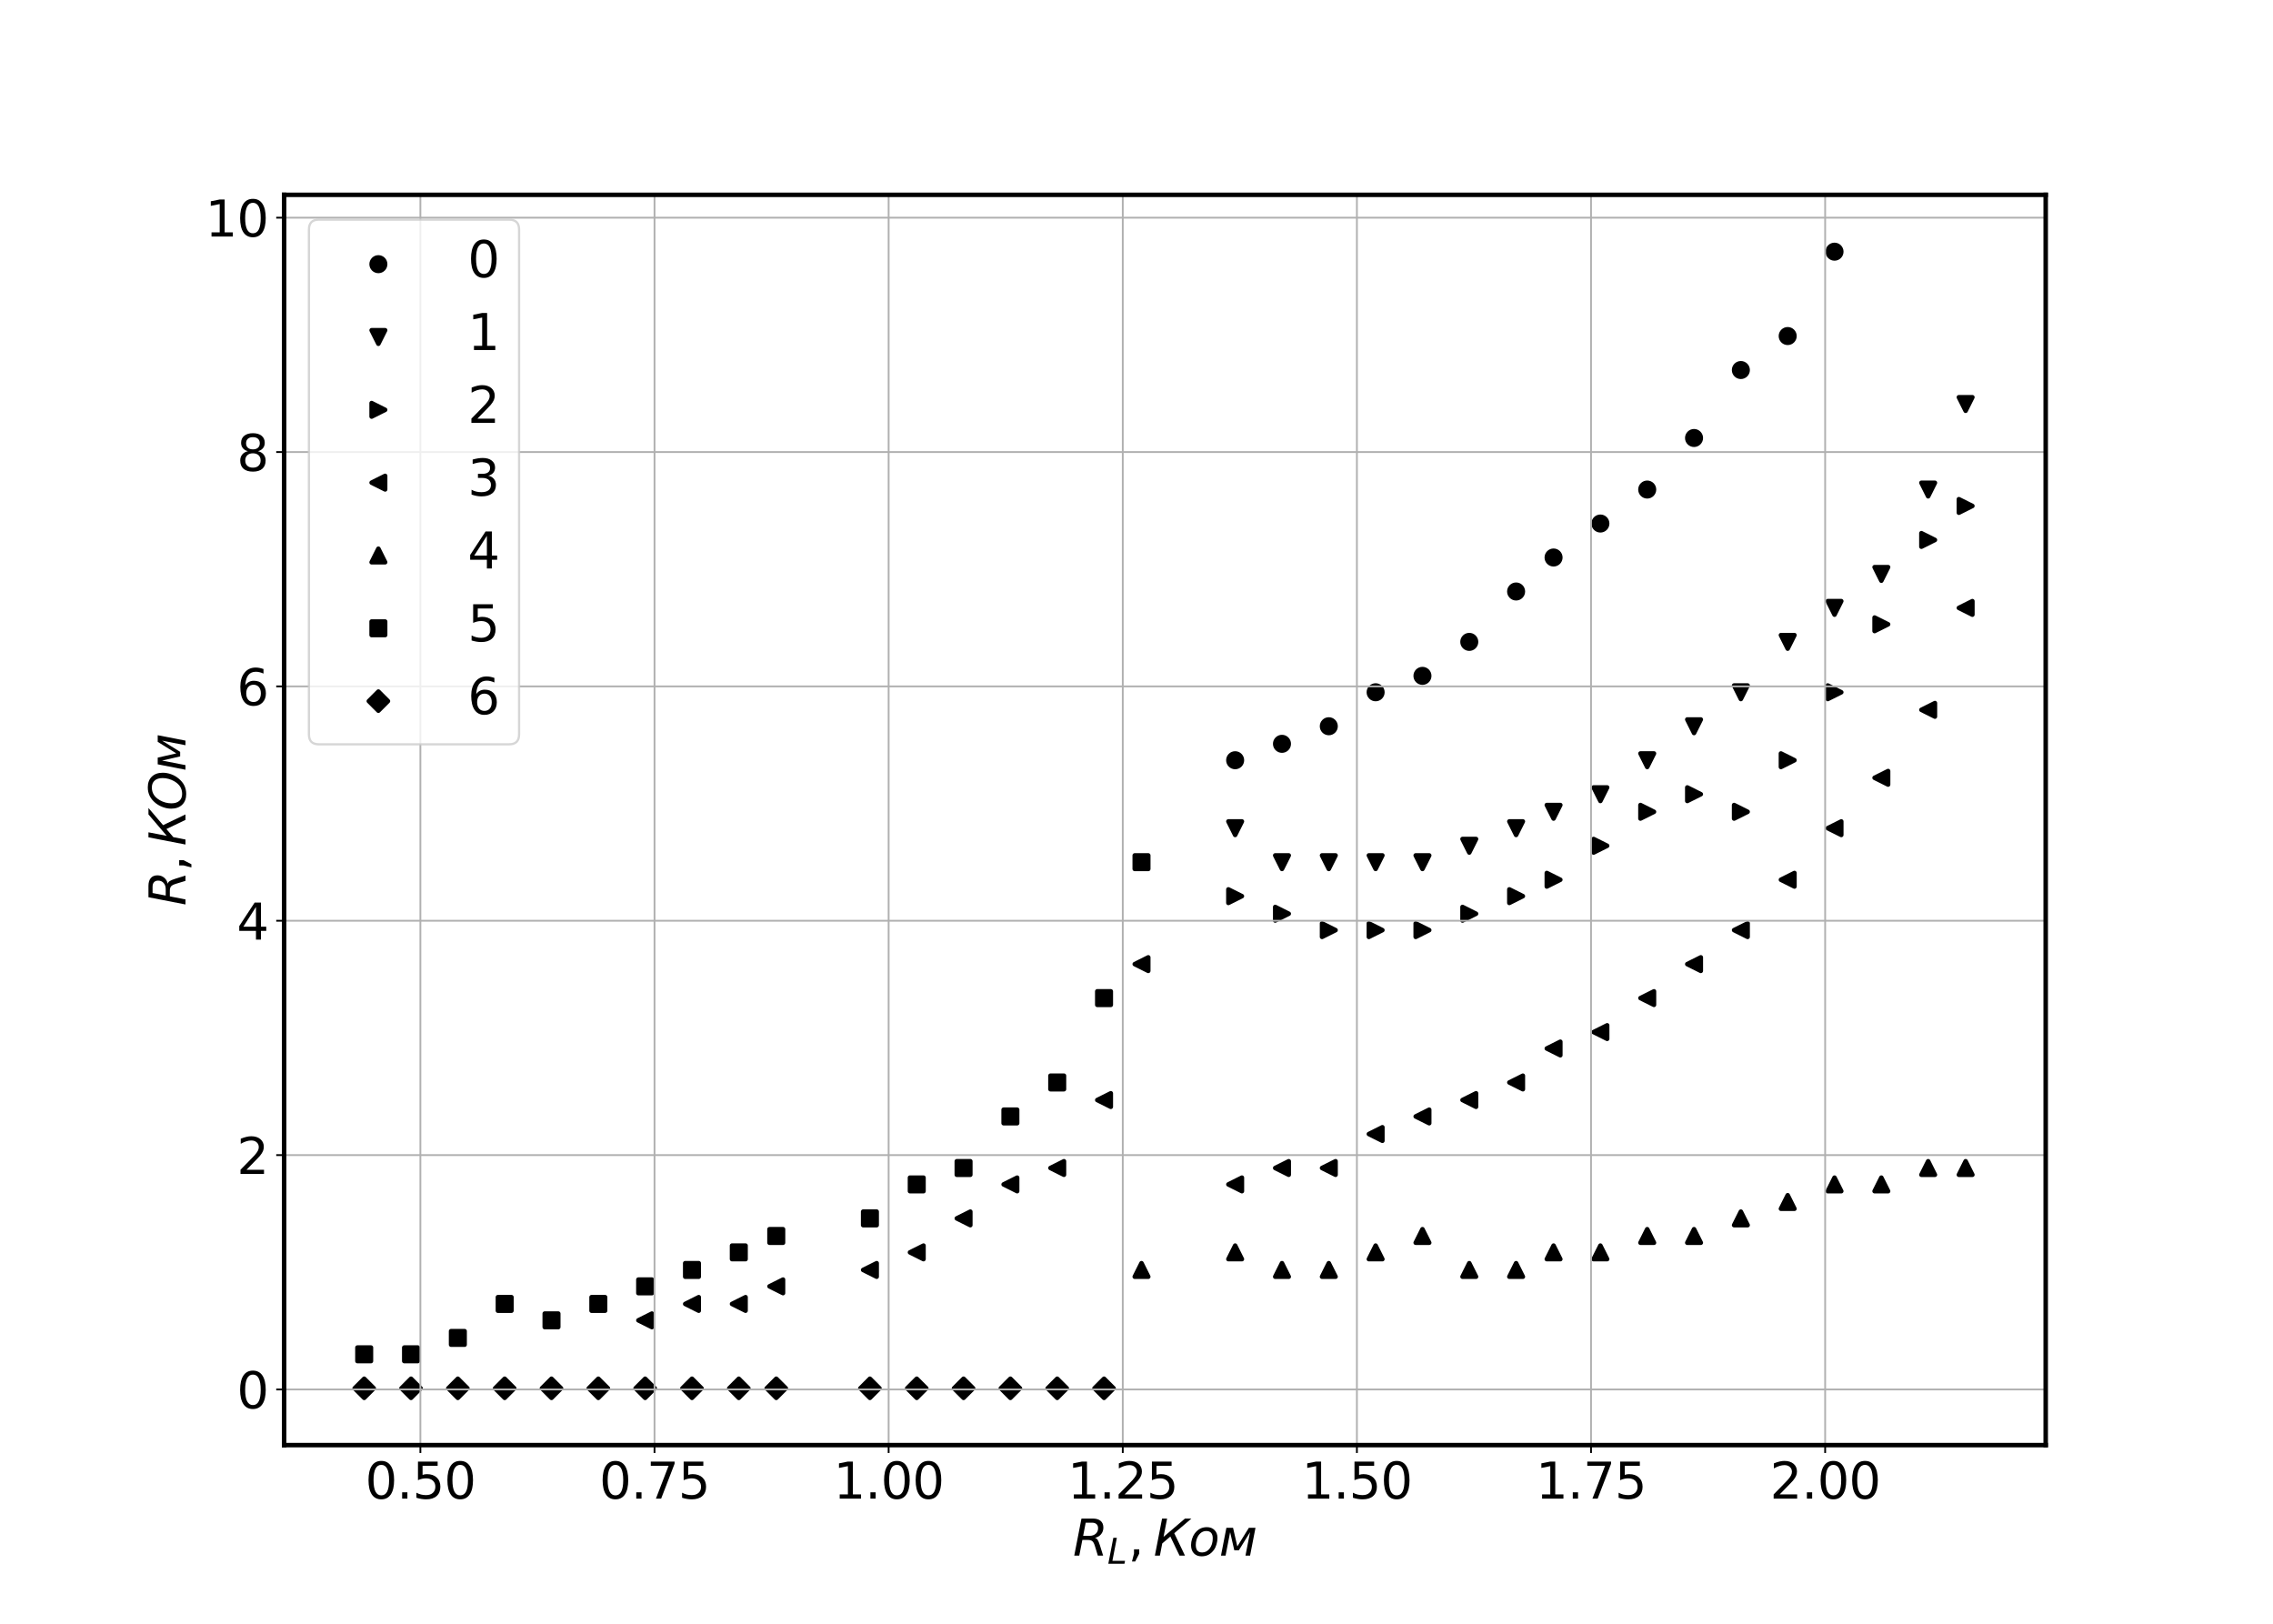<?xml version="1.0" encoding="utf-8" standalone="no"?>
<!DOCTYPE svg PUBLIC "-//W3C//DTD SVG 1.1//EN"
  "http://www.w3.org/Graphics/SVG/1.1/DTD/svg11.dtd">
<svg xmlns:xlink="http://www.w3.org/1999/xlink" width="1008pt" height="720pt" viewBox="0 0 1008 720" xmlns="http://www.w3.org/2000/svg" version="1.1">
 <defs>
  <style type="text/css">*{stroke-linejoin: round; stroke-linecap: butt}</style>
 </defs>
 <g id="figure_1">
  <g id="patch_1">
   <path d="M 0 720 
L 1008 720 
L 1008 0 
L 0 0 
z
" style="fill: #ffffff"/>
  </g>
  <g id="axes_1">
   <g id="patch_2">
    <path d="M 126 640.8 
L 907.2 640.8 
L 907.2 86.4 
L 126 86.4 
z
" style="fill: #ffffff"/>
   </g>
   <g id="PathCollection_1">
    <defs>
     <path id="m217d91cd25" d="M 0 3 
C 0.796 3 1.559 2.684 2.121 2.121 
C 2.684 1.559 3 0.796 3 0 
C 3 -0.796 2.684 -1.559 2.121 -2.121 
C 1.559 -2.684 0.796 -3 0 -3 
C -0.796 -3 -1.559 -2.684 -2.121 -2.121 
C -2.684 -1.559 -3 -0.796 -3 0 
C -3 0.796 -2.684 1.559 -2.121 2.121 
C -1.559 2.684 -0.796 3 0 3 
z
" style="stroke: #000000; stroke-width: 2"/>
    </defs>
    <g clip-path="url(#p5b17e3862b)">
     <use xlink:href="#m217d91cd25" x="813.547" y="111.6" style="stroke: #000000; stroke-width: 2"/>
     <use xlink:href="#m217d91cd25" x="792.782" y="149.01" style="stroke: #000000; stroke-width: 2"/>
     <use xlink:href="#m217d91cd25" x="772.016" y="164.078" style="stroke: #000000; stroke-width: 2"/>
     <use xlink:href="#m217d91cd25" x="751.251" y="194.214" style="stroke: #000000; stroke-width: 2"/>
     <use xlink:href="#m217d91cd25" x="730.485" y="217.076" style="stroke: #000000; stroke-width: 2"/>
     <use xlink:href="#m217d91cd25" x="709.72" y="232.144" style="stroke: #000000; stroke-width: 2"/>
     <use xlink:href="#m217d91cd25" x="688.954" y="247.212" style="stroke: #000000; stroke-width: 2"/>
     <use xlink:href="#m217d91cd25" x="672.342" y="262.28" style="stroke: #000000; stroke-width: 2"/>
     <use xlink:href="#m217d91cd25" x="651.576" y="284.623" style="stroke: #000000; stroke-width: 2"/>
     <use xlink:href="#m217d91cd25" x="630.811" y="299.691" style="stroke: #000000; stroke-width: 2"/>
     <use xlink:href="#m217d91cd25" x="610.045" y="306.965" style="stroke: #000000; stroke-width: 2"/>
     <use xlink:href="#m217d91cd25" x="589.279" y="322.033" style="stroke: #000000; stroke-width: 2"/>
     <use xlink:href="#m217d91cd25" x="568.514" y="329.827" style="stroke: #000000; stroke-width: 2"/>
     <use xlink:href="#m217d91cd25" x="547.748" y="337.101" style="stroke: #000000; stroke-width: 2"/>
    </g>
   </g>
   <g id="PathCollection_2">
    <defs>
     <path id="mb8ddb167af" d="M -0 3 
L 3 -3 
L -3 -3 
z
" style="stroke: #000000; stroke-width: 2"/>
    </defs>
    <g clip-path="url(#p5b17e3862b)">
     <use xlink:href="#mb8ddb167af" x="871.691" y="179.146" style="stroke: #000000; stroke-width: 2"/>
     <use xlink:href="#mb8ddb167af" x="855.078" y="217.076" style="stroke: #000000; stroke-width: 2"/>
     <use xlink:href="#mb8ddb167af" x="834.313" y="254.487" style="stroke: #000000; stroke-width: 2"/>
     <use xlink:href="#mb8ddb167af" x="813.547" y="269.555" style="stroke: #000000; stroke-width: 2"/>
     <use xlink:href="#mb8ddb167af" x="792.782" y="284.623" style="stroke: #000000; stroke-width: 2"/>
     <use xlink:href="#mb8ddb167af" x="772.016" y="306.965" style="stroke: #000000; stroke-width: 2"/>
     <use xlink:href="#mb8ddb167af" x="751.251" y="322.033" style="stroke: #000000; stroke-width: 2"/>
     <use xlink:href="#mb8ddb167af" x="730.485" y="337.101" style="stroke: #000000; stroke-width: 2"/>
     <use xlink:href="#mb8ddb167af" x="709.72" y="352.169" style="stroke: #000000; stroke-width: 2"/>
     <use xlink:href="#mb8ddb167af" x="688.954" y="359.963" style="stroke: #000000; stroke-width: 2"/>
     <use xlink:href="#mb8ddb167af" x="672.342" y="367.237" style="stroke: #000000; stroke-width: 2"/>
     <use xlink:href="#mb8ddb167af" x="651.576" y="375.031" style="stroke: #000000; stroke-width: 2"/>
     <use xlink:href="#mb8ddb167af" x="630.811" y="382.305" style="stroke: #000000; stroke-width: 2"/>
     <use xlink:href="#mb8ddb167af" x="610.045" y="382.305" style="stroke: #000000; stroke-width: 2"/>
     <use xlink:href="#mb8ddb167af" x="589.279" y="382.305" style="stroke: #000000; stroke-width: 2"/>
     <use xlink:href="#mb8ddb167af" x="568.514" y="382.305" style="stroke: #000000; stroke-width: 2"/>
     <use xlink:href="#mb8ddb167af" x="547.748" y="367.237" style="stroke: #000000; stroke-width: 2"/>
    </g>
   </g>
   <g id="PathCollection_3">
    <defs>
     <path id="m378e52344f" d="M 3 0 
L -3 -3 
L -3 3 
z
" style="stroke: #000000; stroke-width: 2"/>
    </defs>
    <g clip-path="url(#p5b17e3862b)">
     <use xlink:href="#m378e52344f" x="871.691" y="224.351" style="stroke: #000000; stroke-width: 2"/>
     <use xlink:href="#m378e52344f" x="855.078" y="239.419" style="stroke: #000000; stroke-width: 2"/>
     <use xlink:href="#m378e52344f" x="834.313" y="276.829" style="stroke: #000000; stroke-width: 2"/>
     <use xlink:href="#m378e52344f" x="813.547" y="306.965" style="stroke: #000000; stroke-width: 2"/>
     <use xlink:href="#m378e52344f" x="792.782" y="337.101" style="stroke: #000000; stroke-width: 2"/>
     <use xlink:href="#m378e52344f" x="772.016" y="359.963" style="stroke: #000000; stroke-width: 2"/>
     <use xlink:href="#m378e52344f" x="751.251" y="352.169" style="stroke: #000000; stroke-width: 2"/>
     <use xlink:href="#m378e52344f" x="730.485" y="359.963" style="stroke: #000000; stroke-width: 2"/>
     <use xlink:href="#m378e52344f" x="709.72" y="375.031" style="stroke: #000000; stroke-width: 2"/>
     <use xlink:href="#m378e52344f" x="688.954" y="390.099" style="stroke: #000000; stroke-width: 2"/>
     <use xlink:href="#m378e52344f" x="672.342" y="397.373" style="stroke: #000000; stroke-width: 2"/>
     <use xlink:href="#m378e52344f" x="651.576" y="405.167" style="stroke: #000000; stroke-width: 2"/>
     <use xlink:href="#m378e52344f" x="630.811" y="412.441" style="stroke: #000000; stroke-width: 2"/>
     <use xlink:href="#m378e52344f" x="610.045" y="412.441" style="stroke: #000000; stroke-width: 2"/>
     <use xlink:href="#m378e52344f" x="589.279" y="412.441" style="stroke: #000000; stroke-width: 2"/>
     <use xlink:href="#m378e52344f" x="568.514" y="405.167" style="stroke: #000000; stroke-width: 2"/>
     <use xlink:href="#m378e52344f" x="547.748" y="397.373" style="stroke: #000000; stroke-width: 2"/>
    </g>
   </g>
   <g id="PathCollection_4">
    <defs>
     <path id="m25805d452f" d="M -3 -0 
L 3 3 
L 3 -3 
z
" style="stroke: #000000; stroke-width: 2"/>
    </defs>
    <g clip-path="url(#p5b17e3862b)">
     <use xlink:href="#m25805d452f" x="871.691" y="269.555" style="stroke: #000000; stroke-width: 2"/>
     <use xlink:href="#m25805d452f" x="855.078" y="314.759" style="stroke: #000000; stroke-width: 2"/>
     <use xlink:href="#m25805d452f" x="834.313" y="344.895" style="stroke: #000000; stroke-width: 2"/>
     <use xlink:href="#m25805d452f" x="813.547" y="367.237" style="stroke: #000000; stroke-width: 2"/>
     <use xlink:href="#m25805d452f" x="792.782" y="390.099" style="stroke: #000000; stroke-width: 2"/>
     <use xlink:href="#m25805d452f" x="772.016" y="412.441" style="stroke: #000000; stroke-width: 2"/>
     <use xlink:href="#m25805d452f" x="751.251" y="427.509" style="stroke: #000000; stroke-width: 2"/>
     <use xlink:href="#m25805d452f" x="730.485" y="442.577" style="stroke: #000000; stroke-width: 2"/>
     <use xlink:href="#m25805d452f" x="709.72" y="457.645" style="stroke: #000000; stroke-width: 2"/>
     <use xlink:href="#m25805d452f" x="688.954" y="464.92" style="stroke: #000000; stroke-width: 2"/>
     <use xlink:href="#m25805d452f" x="672.342" y="479.988" style="stroke: #000000; stroke-width: 2"/>
     <use xlink:href="#m25805d452f" x="651.576" y="487.781" style="stroke: #000000; stroke-width: 2"/>
     <use xlink:href="#m25805d452f" x="630.811" y="495.056" style="stroke: #000000; stroke-width: 2"/>
     <use xlink:href="#m25805d452f" x="610.045" y="502.849" style="stroke: #000000; stroke-width: 2"/>
     <use xlink:href="#m25805d452f" x="589.279" y="517.918" style="stroke: #000000; stroke-width: 2"/>
     <use xlink:href="#m25805d452f" x="568.514" y="517.918" style="stroke: #000000; stroke-width: 2"/>
     <use xlink:href="#m25805d452f" x="547.748" y="525.192" style="stroke: #000000; stroke-width: 2"/>
     <use xlink:href="#m25805d452f" x="506.217" y="427.509" style="stroke: #000000; stroke-width: 2"/>
     <use xlink:href="#m25805d452f" x="489.605" y="487.781" style="stroke: #000000; stroke-width: 2"/>
     <use xlink:href="#m25805d452f" x="468.839" y="517.918" style="stroke: #000000; stroke-width: 2"/>
     <use xlink:href="#m25805d452f" x="448.074" y="525.192" style="stroke: #000000; stroke-width: 2"/>
     <use xlink:href="#m25805d452f" x="427.308" y="540.26" style="stroke: #000000; stroke-width: 2"/>
     <use xlink:href="#m25805d452f" x="406.543" y="555.328" style="stroke: #000000; stroke-width: 2"/>
     <use xlink:href="#m25805d452f" x="385.777" y="563.122" style="stroke: #000000; stroke-width: 2"/>
     <use xlink:href="#m25805d452f" x="344.246" y="570.396" style="stroke: #000000; stroke-width: 2"/>
     <use xlink:href="#m25805d452f" x="327.633" y="578.19" style="stroke: #000000; stroke-width: 2"/>
     <use xlink:href="#m25805d452f" x="306.868" y="578.19" style="stroke: #000000; stroke-width: 2"/>
     <use xlink:href="#m25805d452f" x="286.102" y="585.464" style="stroke: #000000; stroke-width: 2"/>
    </g>
   </g>
   <g id="PathCollection_5">
    <defs>
     <path id="m2d144ed830" d="M 0 -3 
L -3 3 
L 3 3 
z
" style="stroke: #000000; stroke-width: 2"/>
    </defs>
    <g clip-path="url(#p5b17e3862b)">
     <use xlink:href="#m2d144ed830" x="871.691" y="517.918" style="stroke: #000000; stroke-width: 2"/>
     <use xlink:href="#m2d144ed830" x="855.078" y="517.918" style="stroke: #000000; stroke-width: 2"/>
     <use xlink:href="#m2d144ed830" x="834.313" y="525.192" style="stroke: #000000; stroke-width: 2"/>
     <use xlink:href="#m2d144ed830" x="813.547" y="525.192" style="stroke: #000000; stroke-width: 2"/>
     <use xlink:href="#m2d144ed830" x="792.782" y="532.986" style="stroke: #000000; stroke-width: 2"/>
     <use xlink:href="#m2d144ed830" x="772.016" y="540.26" style="stroke: #000000; stroke-width: 2"/>
     <use xlink:href="#m2d144ed830" x="751.251" y="548.054" style="stroke: #000000; stroke-width: 2"/>
     <use xlink:href="#m2d144ed830" x="730.485" y="548.054" style="stroke: #000000; stroke-width: 2"/>
     <use xlink:href="#m2d144ed830" x="709.72" y="555.328" style="stroke: #000000; stroke-width: 2"/>
     <use xlink:href="#m2d144ed830" x="688.954" y="555.328" style="stroke: #000000; stroke-width: 2"/>
     <use xlink:href="#m2d144ed830" x="672.342" y="563.122" style="stroke: #000000; stroke-width: 2"/>
     <use xlink:href="#m2d144ed830" x="651.576" y="563.122" style="stroke: #000000; stroke-width: 2"/>
     <use xlink:href="#m2d144ed830" x="630.811" y="548.054" style="stroke: #000000; stroke-width: 2"/>
     <use xlink:href="#m2d144ed830" x="610.045" y="555.328" style="stroke: #000000; stroke-width: 2"/>
     <use xlink:href="#m2d144ed830" x="589.279" y="563.122" style="stroke: #000000; stroke-width: 2"/>
     <use xlink:href="#m2d144ed830" x="568.514" y="563.122" style="stroke: #000000; stroke-width: 2"/>
     <use xlink:href="#m2d144ed830" x="547.748" y="555.328" style="stroke: #000000; stroke-width: 2"/>
     <use xlink:href="#m2d144ed830" x="506.217" y="563.122" style="stroke: #000000; stroke-width: 2"/>
    </g>
   </g>
   <g id="PathCollection_6">
    <defs>
     <path id="m3ca0c5755d" d="M -3 3 
L 3 3 
L 3 -3 
L -3 -3 
z
" style="stroke: #000000; stroke-width: 2"/>
    </defs>
    <g clip-path="url(#p5b17e3862b)">
     <use xlink:href="#m3ca0c5755d" x="506.217" y="382.305" style="stroke: #000000; stroke-width: 2"/>
     <use xlink:href="#m3ca0c5755d" x="489.605" y="442.577" style="stroke: #000000; stroke-width: 2"/>
     <use xlink:href="#m3ca0c5755d" x="468.839" y="479.988" style="stroke: #000000; stroke-width: 2"/>
     <use xlink:href="#m3ca0c5755d" x="448.074" y="495.056" style="stroke: #000000; stroke-width: 2"/>
     <use xlink:href="#m3ca0c5755d" x="427.308" y="517.918" style="stroke: #000000; stroke-width: 2"/>
     <use xlink:href="#m3ca0c5755d" x="406.543" y="525.192" style="stroke: #000000; stroke-width: 2"/>
     <use xlink:href="#m3ca0c5755d" x="385.777" y="540.26" style="stroke: #000000; stroke-width: 2"/>
     <use xlink:href="#m3ca0c5755d" x="344.246" y="548.054" style="stroke: #000000; stroke-width: 2"/>
     <use xlink:href="#m3ca0c5755d" x="327.633" y="555.328" style="stroke: #000000; stroke-width: 2"/>
     <use xlink:href="#m3ca0c5755d" x="306.868" y="563.122" style="stroke: #000000; stroke-width: 2"/>
     <use xlink:href="#m3ca0c5755d" x="286.102" y="570.396" style="stroke: #000000; stroke-width: 2"/>
     <use xlink:href="#m3ca0c5755d" x="265.337" y="578.19" style="stroke: #000000; stroke-width: 2"/>
     <use xlink:href="#m3ca0c5755d" x="244.571" y="585.464" style="stroke: #000000; stroke-width: 2"/>
     <use xlink:href="#m3ca0c5755d" x="223.806" y="578.19" style="stroke: #000000; stroke-width: 2"/>
     <use xlink:href="#m3ca0c5755d" x="203.04" y="593.258" style="stroke: #000000; stroke-width: 2"/>
     <use xlink:href="#m3ca0c5755d" x="182.275" y="600.532" style="stroke: #000000; stroke-width: 2"/>
     <use xlink:href="#m3ca0c5755d" x="161.509" y="600.532" style="stroke: #000000; stroke-width: 2"/>
    </g>
   </g>
   <g id="PathCollection_7">
    <defs>
     <path id="me181b20188" d="M -0 4.243 
L 4.243 0 
L 0 -4.243 
L -4.243 -0 
z
" style="stroke: #000000; stroke-width: 2"/>
    </defs>
    <g clip-path="url(#p5b17e3862b)">
     <use xlink:href="#me181b20188" x="489.605" y="615.6" style="stroke: #000000; stroke-width: 2"/>
     <use xlink:href="#me181b20188" x="468.839" y="615.6" style="stroke: #000000; stroke-width: 2"/>
     <use xlink:href="#me181b20188" x="448.074" y="615.6" style="stroke: #000000; stroke-width: 2"/>
     <use xlink:href="#me181b20188" x="427.308" y="615.6" style="stroke: #000000; stroke-width: 2"/>
     <use xlink:href="#me181b20188" x="406.543" y="615.6" style="stroke: #000000; stroke-width: 2"/>
     <use xlink:href="#me181b20188" x="385.777" y="615.6" style="stroke: #000000; stroke-width: 2"/>
     <use xlink:href="#me181b20188" x="344.246" y="615.6" style="stroke: #000000; stroke-width: 2"/>
     <use xlink:href="#me181b20188" x="327.633" y="615.6" style="stroke: #000000; stroke-width: 2"/>
     <use xlink:href="#me181b20188" x="306.868" y="615.6" style="stroke: #000000; stroke-width: 2"/>
     <use xlink:href="#me181b20188" x="286.102" y="615.6" style="stroke: #000000; stroke-width: 2"/>
     <use xlink:href="#me181b20188" x="265.337" y="615.6" style="stroke: #000000; stroke-width: 2"/>
     <use xlink:href="#me181b20188" x="244.571" y="615.6" style="stroke: #000000; stroke-width: 2"/>
     <use xlink:href="#me181b20188" x="223.806" y="615.6" style="stroke: #000000; stroke-width: 2"/>
     <use xlink:href="#me181b20188" x="203.04" y="615.6" style="stroke: #000000; stroke-width: 2"/>
     <use xlink:href="#me181b20188" x="182.275" y="615.6" style="stroke: #000000; stroke-width: 2"/>
     <use xlink:href="#me181b20188" x="161.509" y="615.6" style="stroke: #000000; stroke-width: 2"/>
    </g>
   </g>
   <g id="matplotlib.axis_1">
    <g id="xtick_1">
     <g id="line2d_1">
      <path d="M 186.428 640.8 
L 186.428 86.4 
" clip-path="url(#p5b17e3862b)" style="fill: none; stroke: #b0b0b0; stroke-width: 0.8; stroke-linecap: square"/>
     </g>
     <g id="line2d_2">
      <defs>
       <path id="m6ee4a6fbe9" d="M 0 0 
L 0 3.5 
" style="stroke: #000000; stroke-width: 0.8"/>
      </defs>
      <g>
       <use xlink:href="#m6ee4a6fbe9" x="186.428" y="640.8" style="stroke: #000000; stroke-width: 0.8"/>
      </g>
     </g>
     <g id="text_1">
      <!-- 0.50 -->
      <g transform="translate(161.936 664.517) scale(0.22 -0.22)">
       <defs>
        <path id="DejaVuSans-30" d="M 2034 4250 
Q 1547 4250 1301 3770 
Q 1056 3291 1056 2328 
Q 1056 1369 1301 889 
Q 1547 409 2034 409 
Q 2525 409 2770 889 
Q 3016 1369 3016 2328 
Q 3016 3291 2770 3770 
Q 2525 4250 2034 4250 
z
M 2034 4750 
Q 2819 4750 3233 4129 
Q 3647 3509 3647 2328 
Q 3647 1150 3233 529 
Q 2819 -91 2034 -91 
Q 1250 -91 836 529 
Q 422 1150 422 2328 
Q 422 3509 836 4129 
Q 1250 4750 2034 4750 
z
" transform="scale(0.016)"/>
        <path id="DejaVuSans-2e" d="M 684 794 
L 1344 794 
L 1344 0 
L 684 0 
L 684 794 
z
" transform="scale(0.016)"/>
        <path id="DejaVuSans-35" d="M 691 4666 
L 3169 4666 
L 3169 4134 
L 1269 4134 
L 1269 2991 
Q 1406 3038 1543 3061 
Q 1681 3084 1819 3084 
Q 2600 3084 3056 2656 
Q 3513 2228 3513 1497 
Q 3513 744 3044 326 
Q 2575 -91 1722 -91 
Q 1428 -91 1123 -41 
Q 819 9 494 109 
L 494 744 
Q 775 591 1075 516 
Q 1375 441 1709 441 
Q 2250 441 2565 725 
Q 2881 1009 2881 1497 
Q 2881 1984 2565 2268 
Q 2250 2553 1709 2553 
Q 1456 2553 1204 2497 
Q 953 2441 691 2322 
L 691 4666 
z
" transform="scale(0.016)"/>
       </defs>
       <use xlink:href="#DejaVuSans-30"/>
       <use xlink:href="#DejaVuSans-2e" x="63.623"/>
       <use xlink:href="#DejaVuSans-35" x="95.41"/>
       <use xlink:href="#DejaVuSans-30" x="159.033"/>
      </g>
     </g>
    </g>
    <g id="xtick_2">
     <g id="line2d_3">
      <path d="M 290.256 640.8 
L 290.256 86.4 
" clip-path="url(#p5b17e3862b)" style="fill: none; stroke: #b0b0b0; stroke-width: 0.8; stroke-linecap: square"/>
     </g>
     <g id="line2d_4">
      <g>
       <use xlink:href="#m6ee4a6fbe9" x="290.256" y="640.8" style="stroke: #000000; stroke-width: 0.8"/>
      </g>
     </g>
     <g id="text_2">
      <!-- 0.75 -->
      <g transform="translate(265.763 664.517) scale(0.22 -0.22)">
       <defs>
        <path id="DejaVuSans-37" d="M 525 4666 
L 3525 4666 
L 3525 4397 
L 1831 0 
L 1172 0 
L 2766 4134 
L 525 4134 
L 525 4666 
z
" transform="scale(0.016)"/>
       </defs>
       <use xlink:href="#DejaVuSans-30"/>
       <use xlink:href="#DejaVuSans-2e" x="63.623"/>
       <use xlink:href="#DejaVuSans-37" x="95.41"/>
       <use xlink:href="#DejaVuSans-35" x="159.033"/>
      </g>
     </g>
    </g>
    <g id="xtick_3">
     <g id="line2d_5">
      <path d="M 394.083 640.8 
L 394.083 86.4 
" clip-path="url(#p5b17e3862b)" style="fill: none; stroke: #b0b0b0; stroke-width: 0.8; stroke-linecap: square"/>
     </g>
     <g id="line2d_6">
      <g>
       <use xlink:href="#m6ee4a6fbe9" x="394.083" y="640.8" style="stroke: #000000; stroke-width: 0.8"/>
      </g>
     </g>
     <g id="text_3">
      <!-- 1.00 -->
      <g transform="translate(369.591 664.517) scale(0.22 -0.22)">
       <defs>
        <path id="DejaVuSans-31" d="M 794 531 
L 1825 531 
L 1825 4091 
L 703 3866 
L 703 4441 
L 1819 4666 
L 2450 4666 
L 2450 531 
L 3481 531 
L 3481 0 
L 794 0 
L 794 531 
z
" transform="scale(0.016)"/>
       </defs>
       <use xlink:href="#DejaVuSans-31"/>
       <use xlink:href="#DejaVuSans-2e" x="63.623"/>
       <use xlink:href="#DejaVuSans-30" x="95.41"/>
       <use xlink:href="#DejaVuSans-30" x="159.033"/>
      </g>
     </g>
    </g>
    <g id="xtick_4">
     <g id="line2d_7">
      <path d="M 497.911 640.8 
L 497.911 86.4 
" clip-path="url(#p5b17e3862b)" style="fill: none; stroke: #b0b0b0; stroke-width: 0.8; stroke-linecap: square"/>
     </g>
     <g id="line2d_8">
      <g>
       <use xlink:href="#m6ee4a6fbe9" x="497.911" y="640.8" style="stroke: #000000; stroke-width: 0.8"/>
      </g>
     </g>
     <g id="text_4">
      <!-- 1.25 -->
      <g transform="translate(473.419 664.517) scale(0.22 -0.22)">
       <defs>
        <path id="DejaVuSans-32" d="M 1228 531 
L 3431 531 
L 3431 0 
L 469 0 
L 469 531 
Q 828 903 1448 1529 
Q 2069 2156 2228 2338 
Q 2531 2678 2651 2914 
Q 2772 3150 2772 3378 
Q 2772 3750 2511 3984 
Q 2250 4219 1831 4219 
Q 1534 4219 1204 4116 
Q 875 4013 500 3803 
L 500 4441 
Q 881 4594 1212 4672 
Q 1544 4750 1819 4750 
Q 2544 4750 2975 4387 
Q 3406 4025 3406 3419 
Q 3406 3131 3298 2873 
Q 3191 2616 2906 2266 
Q 2828 2175 2409 1742 
Q 1991 1309 1228 531 
z
" transform="scale(0.016)"/>
       </defs>
       <use xlink:href="#DejaVuSans-31"/>
       <use xlink:href="#DejaVuSans-2e" x="63.623"/>
       <use xlink:href="#DejaVuSans-32" x="95.41"/>
       <use xlink:href="#DejaVuSans-35" x="159.033"/>
      </g>
     </g>
    </g>
    <g id="xtick_5">
     <g id="line2d_9">
      <path d="M 601.739 640.8 
L 601.739 86.4 
" clip-path="url(#p5b17e3862b)" style="fill: none; stroke: #b0b0b0; stroke-width: 0.8; stroke-linecap: square"/>
     </g>
     <g id="line2d_10">
      <g>
       <use xlink:href="#m6ee4a6fbe9" x="601.739" y="640.8" style="stroke: #000000; stroke-width: 0.8"/>
      </g>
     </g>
     <g id="text_5">
      <!-- 1.50 -->
      <g transform="translate(577.247 664.517) scale(0.22 -0.22)">
       <use xlink:href="#DejaVuSans-31"/>
       <use xlink:href="#DejaVuSans-2e" x="63.623"/>
       <use xlink:href="#DejaVuSans-35" x="95.41"/>
       <use xlink:href="#DejaVuSans-30" x="159.033"/>
      </g>
     </g>
    </g>
    <g id="xtick_6">
     <g id="line2d_11">
      <path d="M 705.567 640.8 
L 705.567 86.4 
" clip-path="url(#p5b17e3862b)" style="fill: none; stroke: #b0b0b0; stroke-width: 0.8; stroke-linecap: square"/>
     </g>
     <g id="line2d_12">
      <g>
       <use xlink:href="#m6ee4a6fbe9" x="705.567" y="640.8" style="stroke: #000000; stroke-width: 0.8"/>
      </g>
     </g>
     <g id="text_6">
      <!-- 1.75 -->
      <g transform="translate(681.074 664.517) scale(0.22 -0.22)">
       <use xlink:href="#DejaVuSans-31"/>
       <use xlink:href="#DejaVuSans-2e" x="63.623"/>
       <use xlink:href="#DejaVuSans-37" x="95.41"/>
       <use xlink:href="#DejaVuSans-35" x="159.033"/>
      </g>
     </g>
    </g>
    <g id="xtick_7">
     <g id="line2d_13">
      <path d="M 809.394 640.8 
L 809.394 86.4 
" clip-path="url(#p5b17e3862b)" style="fill: none; stroke: #b0b0b0; stroke-width: 0.8; stroke-linecap: square"/>
     </g>
     <g id="line2d_14">
      <g>
       <use xlink:href="#m6ee4a6fbe9" x="809.394" y="640.8" style="stroke: #000000; stroke-width: 0.8"/>
      </g>
     </g>
     <g id="text_7">
      <!-- 2.00 -->
      <g transform="translate(784.902 664.517) scale(0.22 -0.22)">
       <use xlink:href="#DejaVuSans-32"/>
       <use xlink:href="#DejaVuSans-2e" x="63.623"/>
       <use xlink:href="#DejaVuSans-30" x="95.41"/>
       <use xlink:href="#DejaVuSans-30" x="159.033"/>
      </g>
     </g>
    </g>
    <g id="text_8">
     <!-- $R_L, Ком$ -->
     <g transform="translate(475.79 689.808) scale(0.22 -0.22)">
      <defs>
       <path id="DejaVuSans-Oblique-52" d="M 1613 4147 
L 1294 2491 
L 2106 2491 
Q 2584 2491 2879 2755 
Q 3175 3019 3175 3444 
Q 3175 3784 2976 3965 
Q 2778 4147 2406 4147 
L 1613 4147 
z
M 2772 2241 
Q 2972 2194 3105 2009 
Q 3238 1825 3413 1275 
L 3809 0 
L 3144 0 
L 2778 1197 
Q 2638 1659 2453 1815 
Q 2269 1972 1888 1972 
L 1191 1972 
L 806 0 
L 172 0 
L 1081 4666 
L 2503 4666 
Q 3150 4666 3495 4373 
Q 3841 4081 3841 3531 
Q 3841 3044 3547 2687 
Q 3253 2331 2772 2241 
z
" transform="scale(0.016)"/>
       <path id="DejaVuSans-Oblique-4c" d="M 1075 4666 
L 1709 4666 
L 909 525 
L 3181 525 
L 3078 0 
L 172 0 
L 1075 4666 
z
" transform="scale(0.016)"/>
       <path id="DejaVuSans-2c" d="M 750 794 
L 1409 794 
L 1409 256 
L 897 -744 
L 494 -744 
L 750 256 
L 750 794 
z
" transform="scale(0.016)"/>
       <path id="DejaVuSans-Oblique-41a" d="M 1081 4666 
L 1713 4666 
L 1266 2359 
L 3969 4666 
L 4778 4666 
L 2616 2822 
L 3966 0 
L 3278 0 
L 2125 2403 
L 1103 1531 
L 806 0 
L 175 0 
L 1081 4666 
z
" transform="scale(0.016)"/>
       <path id="DejaVuSans-Oblique-43e" d="M 1625 -91 
Q 1009 -91 651 289 
Q 294 669 294 1325 
Q 294 1706 417 2101 
Q 541 2497 738 2766 
Q 1047 3184 1428 3384 
Q 1809 3584 2291 3584 
Q 2888 3584 3255 3212 
Q 3622 2841 3622 2241 
Q 3622 1825 3500 1412 
Q 3378 1000 3181 728 
Q 2875 309 2494 109 
Q 2113 -91 1625 -91 
z
M 891 1344 
Q 891 869 1089 633 
Q 1288 397 1691 397 
Q 2269 397 2648 901 
Q 3028 1406 3028 2181 
Q 3028 2634 2825 2865 
Q 2622 3097 2228 3097 
Q 1903 3097 1650 2945 
Q 1397 2794 1197 2484 
Q 1050 2253 970 1956 
Q 891 1659 891 1344 
z
" transform="scale(0.016)"/>
       <path id="DejaVuSans-Oblique-43c" d="M 922 3500 
L 1763 3500 
L 2300 1156 
L 3753 3500 
L 4588 3500 
L 3906 0 
L 3328 0 
L 3903 2950 
L 2494 672 
L 1919 672 
L 1394 2950 
L 819 0 
L 241 0 
L 922 3500 
z
" transform="scale(0.016)"/>
      </defs>
      <use xlink:href="#DejaVuSans-Oblique-52" transform="translate(0 0.094)"/>
      <use xlink:href="#DejaVuSans-Oblique-4c" transform="translate(69.482 -16.312) scale(0.7)"/>
      <use xlink:href="#DejaVuSans-2c" transform="translate(111.216 0.094)"/>
      <use xlink:href="#DejaVuSans-Oblique-41a" transform="translate(162.485 0.094)"/>
      <use xlink:href="#DejaVuSans-Oblique-43e" transform="translate(233.481 0.094)"/>
      <use xlink:href="#DejaVuSans-Oblique-43c" transform="translate(294.663 0.094)"/>
     </g>
    </g>
   </g>
   <g id="matplotlib.axis_2">
    <g id="ytick_1">
     <g id="line2d_15">
      <path d="M 126 616.12 
L 907.2 616.12 
" clip-path="url(#p5b17e3862b)" style="fill: none; stroke: #b0b0b0; stroke-width: 0.8; stroke-linecap: square"/>
     </g>
     <g id="line2d_16">
      <defs>
       <path id="me655ce913b" d="M 0 0 
L -3.5 0 
" style="stroke: #000000; stroke-width: 0.8"/>
      </defs>
      <g>
       <use xlink:href="#me655ce913b" x="126" y="616.12" style="stroke: #000000; stroke-width: 0.8"/>
      </g>
     </g>
     <g id="text_9">
      <!-- 0 -->
      <g transform="translate(105.002 624.478) scale(0.22 -0.22)">
       <use xlink:href="#DejaVuSans-30"/>
      </g>
     </g>
    </g>
    <g id="ytick_2">
     <g id="line2d_17">
      <path d="M 126 512.202 
L 907.2 512.202 
" clip-path="url(#p5b17e3862b)" style="fill: none; stroke: #b0b0b0; stroke-width: 0.8; stroke-linecap: square"/>
     </g>
     <g id="line2d_18">
      <g>
       <use xlink:href="#me655ce913b" x="126" y="512.202" style="stroke: #000000; stroke-width: 0.8"/>
      </g>
     </g>
     <g id="text_10">
      <!-- 2 -->
      <g transform="translate(105.002 520.56) scale(0.22 -0.22)">
       <use xlink:href="#DejaVuSans-32"/>
      </g>
     </g>
    </g>
    <g id="ytick_3">
     <g id="line2d_19">
      <path d="M 126 408.285 
L 907.2 408.285 
" clip-path="url(#p5b17e3862b)" style="fill: none; stroke: #b0b0b0; stroke-width: 0.8; stroke-linecap: square"/>
     </g>
     <g id="line2d_20">
      <g>
       <use xlink:href="#me655ce913b" x="126" y="408.285" style="stroke: #000000; stroke-width: 0.8"/>
      </g>
     </g>
     <g id="text_11">
      <!-- 4 -->
      <g transform="translate(105.002 416.643) scale(0.22 -0.22)">
       <defs>
        <path id="DejaVuSans-34" d="M 2419 4116 
L 825 1625 
L 2419 1625 
L 2419 4116 
z
M 2253 4666 
L 3047 4666 
L 3047 1625 
L 3713 1625 
L 3713 1100 
L 3047 1100 
L 3047 0 
L 2419 0 
L 2419 1100 
L 313 1100 
L 313 1709 
L 2253 4666 
z
" transform="scale(0.016)"/>
       </defs>
       <use xlink:href="#DejaVuSans-34"/>
      </g>
     </g>
    </g>
    <g id="ytick_4">
     <g id="line2d_21">
      <path d="M 126 304.367 
L 907.2 304.367 
" clip-path="url(#p5b17e3862b)" style="fill: none; stroke: #b0b0b0; stroke-width: 0.8; stroke-linecap: square"/>
     </g>
     <g id="line2d_22">
      <g>
       <use xlink:href="#me655ce913b" x="126" y="304.367" style="stroke: #000000; stroke-width: 0.8"/>
      </g>
     </g>
     <g id="text_12">
      <!-- 6 -->
      <g transform="translate(105.002 312.725) scale(0.22 -0.22)">
       <defs>
        <path id="DejaVuSans-36" d="M 2113 2584 
Q 1688 2584 1439 2293 
Q 1191 2003 1191 1497 
Q 1191 994 1439 701 
Q 1688 409 2113 409 
Q 2538 409 2786 701 
Q 3034 994 3034 1497 
Q 3034 2003 2786 2293 
Q 2538 2584 2113 2584 
z
M 3366 4563 
L 3366 3988 
Q 3128 4100 2886 4159 
Q 2644 4219 2406 4219 
Q 1781 4219 1451 3797 
Q 1122 3375 1075 2522 
Q 1259 2794 1537 2939 
Q 1816 3084 2150 3084 
Q 2853 3084 3261 2657 
Q 3669 2231 3669 1497 
Q 3669 778 3244 343 
Q 2819 -91 2113 -91 
Q 1303 -91 875 529 
Q 447 1150 447 2328 
Q 447 3434 972 4092 
Q 1497 4750 2381 4750 
Q 2619 4750 2861 4703 
Q 3103 4656 3366 4563 
z
" transform="scale(0.016)"/>
       </defs>
       <use xlink:href="#DejaVuSans-36"/>
      </g>
     </g>
    </g>
    <g id="ytick_5">
     <g id="line2d_23">
      <path d="M 126 200.449 
L 907.2 200.449 
" clip-path="url(#p5b17e3862b)" style="fill: none; stroke: #b0b0b0; stroke-width: 0.8; stroke-linecap: square"/>
     </g>
     <g id="line2d_24">
      <g>
       <use xlink:href="#me655ce913b" x="126" y="200.449" style="stroke: #000000; stroke-width: 0.8"/>
      </g>
     </g>
     <g id="text_13">
      <!-- 8 -->
      <g transform="translate(105.002 208.808) scale(0.22 -0.22)">
       <defs>
        <path id="DejaVuSans-38" d="M 2034 2216 
Q 1584 2216 1326 1975 
Q 1069 1734 1069 1313 
Q 1069 891 1326 650 
Q 1584 409 2034 409 
Q 2484 409 2743 651 
Q 3003 894 3003 1313 
Q 3003 1734 2745 1975 
Q 2488 2216 2034 2216 
z
M 1403 2484 
Q 997 2584 770 2862 
Q 544 3141 544 3541 
Q 544 4100 942 4425 
Q 1341 4750 2034 4750 
Q 2731 4750 3128 4425 
Q 3525 4100 3525 3541 
Q 3525 3141 3298 2862 
Q 3072 2584 2669 2484 
Q 3125 2378 3379 2068 
Q 3634 1759 3634 1313 
Q 3634 634 3220 271 
Q 2806 -91 2034 -91 
Q 1263 -91 848 271 
Q 434 634 434 1313 
Q 434 1759 690 2068 
Q 947 2378 1403 2484 
z
M 1172 3481 
Q 1172 3119 1398 2916 
Q 1625 2713 2034 2713 
Q 2441 2713 2670 2916 
Q 2900 3119 2900 3481 
Q 2900 3844 2670 4047 
Q 2441 4250 2034 4250 
Q 1625 4250 1398 4047 
Q 1172 3844 1172 3481 
z
" transform="scale(0.016)"/>
       </defs>
       <use xlink:href="#DejaVuSans-38"/>
      </g>
     </g>
    </g>
    <g id="ytick_6">
     <g id="line2d_25">
      <path d="M 126 96.532 
L 907.2 96.532 
" clip-path="url(#p5b17e3862b)" style="fill: none; stroke: #b0b0b0; stroke-width: 0.8; stroke-linecap: square"/>
     </g>
     <g id="line2d_26">
      <g>
       <use xlink:href="#me655ce913b" x="126" y="96.532" style="stroke: #000000; stroke-width: 0.8"/>
      </g>
     </g>
     <g id="text_14">
      <!-- 10 -->
      <g transform="translate(91.005 104.89) scale(0.22 -0.22)">
       <use xlink:href="#DejaVuSans-31"/>
       <use xlink:href="#DejaVuSans-30" x="63.623"/>
      </g>
     </g>
    </g>
    <g id="text_15">
     <!-- $R, КОм$ -->
     <g transform="translate(82.43 401.66) rotate(-90) scale(0.22 -0.22)">
      <defs>
       <path id="DejaVuSans-Oblique-41e" d="M 2919 4238 
Q 2400 4238 2003 3986 
Q 1606 3734 1313 3219 
Q 1125 2891 1026 2522 
Q 928 2153 928 1778 
Q 928 1128 1239 775 
Q 1550 422 2119 422 
Q 2631 422 3032 676 
Q 3434 931 3719 1434 
Q 3909 1772 4009 2142 
Q 4109 2513 4109 2881 
Q 4109 3528 3796 3883 
Q 3484 4238 2919 4238 
z
M 2100 -91 
Q 1241 -91 748 418 
Q 256 928 256 1813 
Q 256 2319 448 2847 
Q 641 3375 978 3788 
Q 1375 4272 1862 4511 
Q 2350 4750 2938 4750 
Q 3794 4750 4287 4245 
Q 4781 3741 4781 2869 
Q 4781 2331 4593 1812 
Q 4406 1294 4056 872 
Q 3656 384 3173 146 
Q 2691 -91 2100 -91 
z
" transform="scale(0.016)"/>
      </defs>
      <use xlink:href="#DejaVuSans-Oblique-52" transform="translate(0 0.781)"/>
      <use xlink:href="#DejaVuSans-2c" transform="translate(69.482 0.781)"/>
      <use xlink:href="#DejaVuSans-Oblique-41a" transform="translate(120.752 0.781)"/>
      <use xlink:href="#DejaVuSans-Oblique-41e" transform="translate(191.748 0.781)"/>
      <use xlink:href="#DejaVuSans-Oblique-43c" transform="translate(270.459 0.781)"/>
     </g>
    </g>
   </g>
   <g id="patch_3">
    <path d="M 126 640.8 
L 126 86.4 
" style="fill: none; stroke: #000000; stroke-width: 2; stroke-linejoin: miter; stroke-linecap: square"/>
   </g>
   <g id="patch_4">
    <path d="M 907.2 640.8 
L 907.2 86.4 
" style="fill: none; stroke: #000000; stroke-width: 2; stroke-linejoin: miter; stroke-linecap: square"/>
   </g>
   <g id="patch_5">
    <path d="M 126 640.8 
L 907.2 640.8 
" style="fill: none; stroke: #000000; stroke-width: 2; stroke-linejoin: miter; stroke-linecap: square"/>
   </g>
   <g id="patch_6">
    <path d="M 126 86.4 
L 907.2 86.4 
" style="fill: none; stroke: #000000; stroke-width: 2; stroke-linejoin: miter; stroke-linecap: square"/>
   </g>
   <g id="legend_1">
    <g id="patch_7">
     <path d="M 141.4 330.043 
L 225.798 330.043 
Q 230.197 330.043 230.197 325.643 
L 230.197 101.8 
Q 230.197 97.4 225.798 97.4 
L 141.4 97.4 
Q 137 97.4 137 101.8 
L 137 325.643 
Q 137 330.043 141.4 330.043 
z
" style="fill: #ffffff; opacity: 0.8; stroke: #cccccc; stroke-linejoin: miter"/>
    </g>
    <g id="PathCollection_8">
     <g>
      <use xlink:href="#m217d91cd25" x="167.8" y="117.142" style="stroke: #000000; stroke-width: 2"/>
     </g>
    </g>
    <g id="text_16">
     <!-- 0 -->
     <g transform="translate(207.4 122.917) scale(0.22 -0.22)">
      <use xlink:href="#DejaVuSans-30"/>
     </g>
    </g>
    <g id="PathCollection_9">
     <g>
      <use xlink:href="#mb8ddb167af" x="167.8" y="149.433" style="stroke: #000000; stroke-width: 2"/>
     </g>
    </g>
    <g id="text_17">
     <!-- 1 -->
     <g transform="translate(207.4 155.208) scale(0.22 -0.22)">
      <use xlink:href="#DejaVuSans-31"/>
     </g>
    </g>
    <g id="PathCollection_10">
     <g>
      <use xlink:href="#m378e52344f" x="167.8" y="181.725" style="stroke: #000000; stroke-width: 2"/>
     </g>
    </g>
    <g id="text_18">
     <!-- 2 -->
     <g transform="translate(207.4 187.5) scale(0.22 -0.22)">
      <use xlink:href="#DejaVuSans-32"/>
     </g>
    </g>
    <g id="PathCollection_11">
     <g>
      <use xlink:href="#m25805d452f" x="167.8" y="214.017" style="stroke: #000000; stroke-width: 2"/>
     </g>
    </g>
    <g id="text_19">
     <!-- 3 -->
     <g transform="translate(207.4 219.792) scale(0.22 -0.22)">
      <defs>
       <path id="DejaVuSans-33" d="M 2597 2516 
Q 3050 2419 3304 2112 
Q 3559 1806 3559 1356 
Q 3559 666 3084 287 
Q 2609 -91 1734 -91 
Q 1441 -91 1130 -33 
Q 819 25 488 141 
L 488 750 
Q 750 597 1062 519 
Q 1375 441 1716 441 
Q 2309 441 2620 675 
Q 2931 909 2931 1356 
Q 2931 1769 2642 2001 
Q 2353 2234 1838 2234 
L 1294 2234 
L 1294 2753 
L 1863 2753 
Q 2328 2753 2575 2939 
Q 2822 3125 2822 3475 
Q 2822 3834 2567 4026 
Q 2313 4219 1838 4219 
Q 1578 4219 1281 4162 
Q 984 4106 628 3988 
L 628 4550 
Q 988 4650 1302 4700 
Q 1616 4750 1894 4750 
Q 2613 4750 3031 4423 
Q 3450 4097 3450 3541 
Q 3450 3153 3228 2886 
Q 3006 2619 2597 2516 
z
" transform="scale(0.016)"/>
      </defs>
      <use xlink:href="#DejaVuSans-33"/>
     </g>
    </g>
    <g id="PathCollection_12">
     <g>
      <use xlink:href="#m2d144ed830" x="167.8" y="246.309" style="stroke: #000000; stroke-width: 2"/>
     </g>
    </g>
    <g id="text_20">
     <!-- 4 -->
     <g transform="translate(207.4 252.084) scale(0.22 -0.22)">
      <use xlink:href="#DejaVuSans-34"/>
     </g>
    </g>
    <g id="PathCollection_13">
     <g>
      <use xlink:href="#m3ca0c5755d" x="167.8" y="278.601" style="stroke: #000000; stroke-width: 2"/>
     </g>
    </g>
    <g id="text_21">
     <!-- 5 -->
     <g transform="translate(207.4 284.376) scale(0.22 -0.22)">
      <use xlink:href="#DejaVuSans-35"/>
     </g>
    </g>
    <g id="PathCollection_14">
     <g>
      <use xlink:href="#me181b20188" x="167.8" y="310.893" style="stroke: #000000; stroke-width: 2"/>
     </g>
    </g>
    <g id="text_22">
     <!-- 6 -->
     <g transform="translate(207.4 316.668) scale(0.22 -0.22)">
      <use xlink:href="#DejaVuSans-36"/>
     </g>
    </g>
   </g>
  </g>
 </g>
 <defs>
  <clipPath id="p5b17e3862b">
   <rect x="126" y="86.4" width="781.2" height="554.4"/>
  </clipPath>
 </defs>
</svg>
